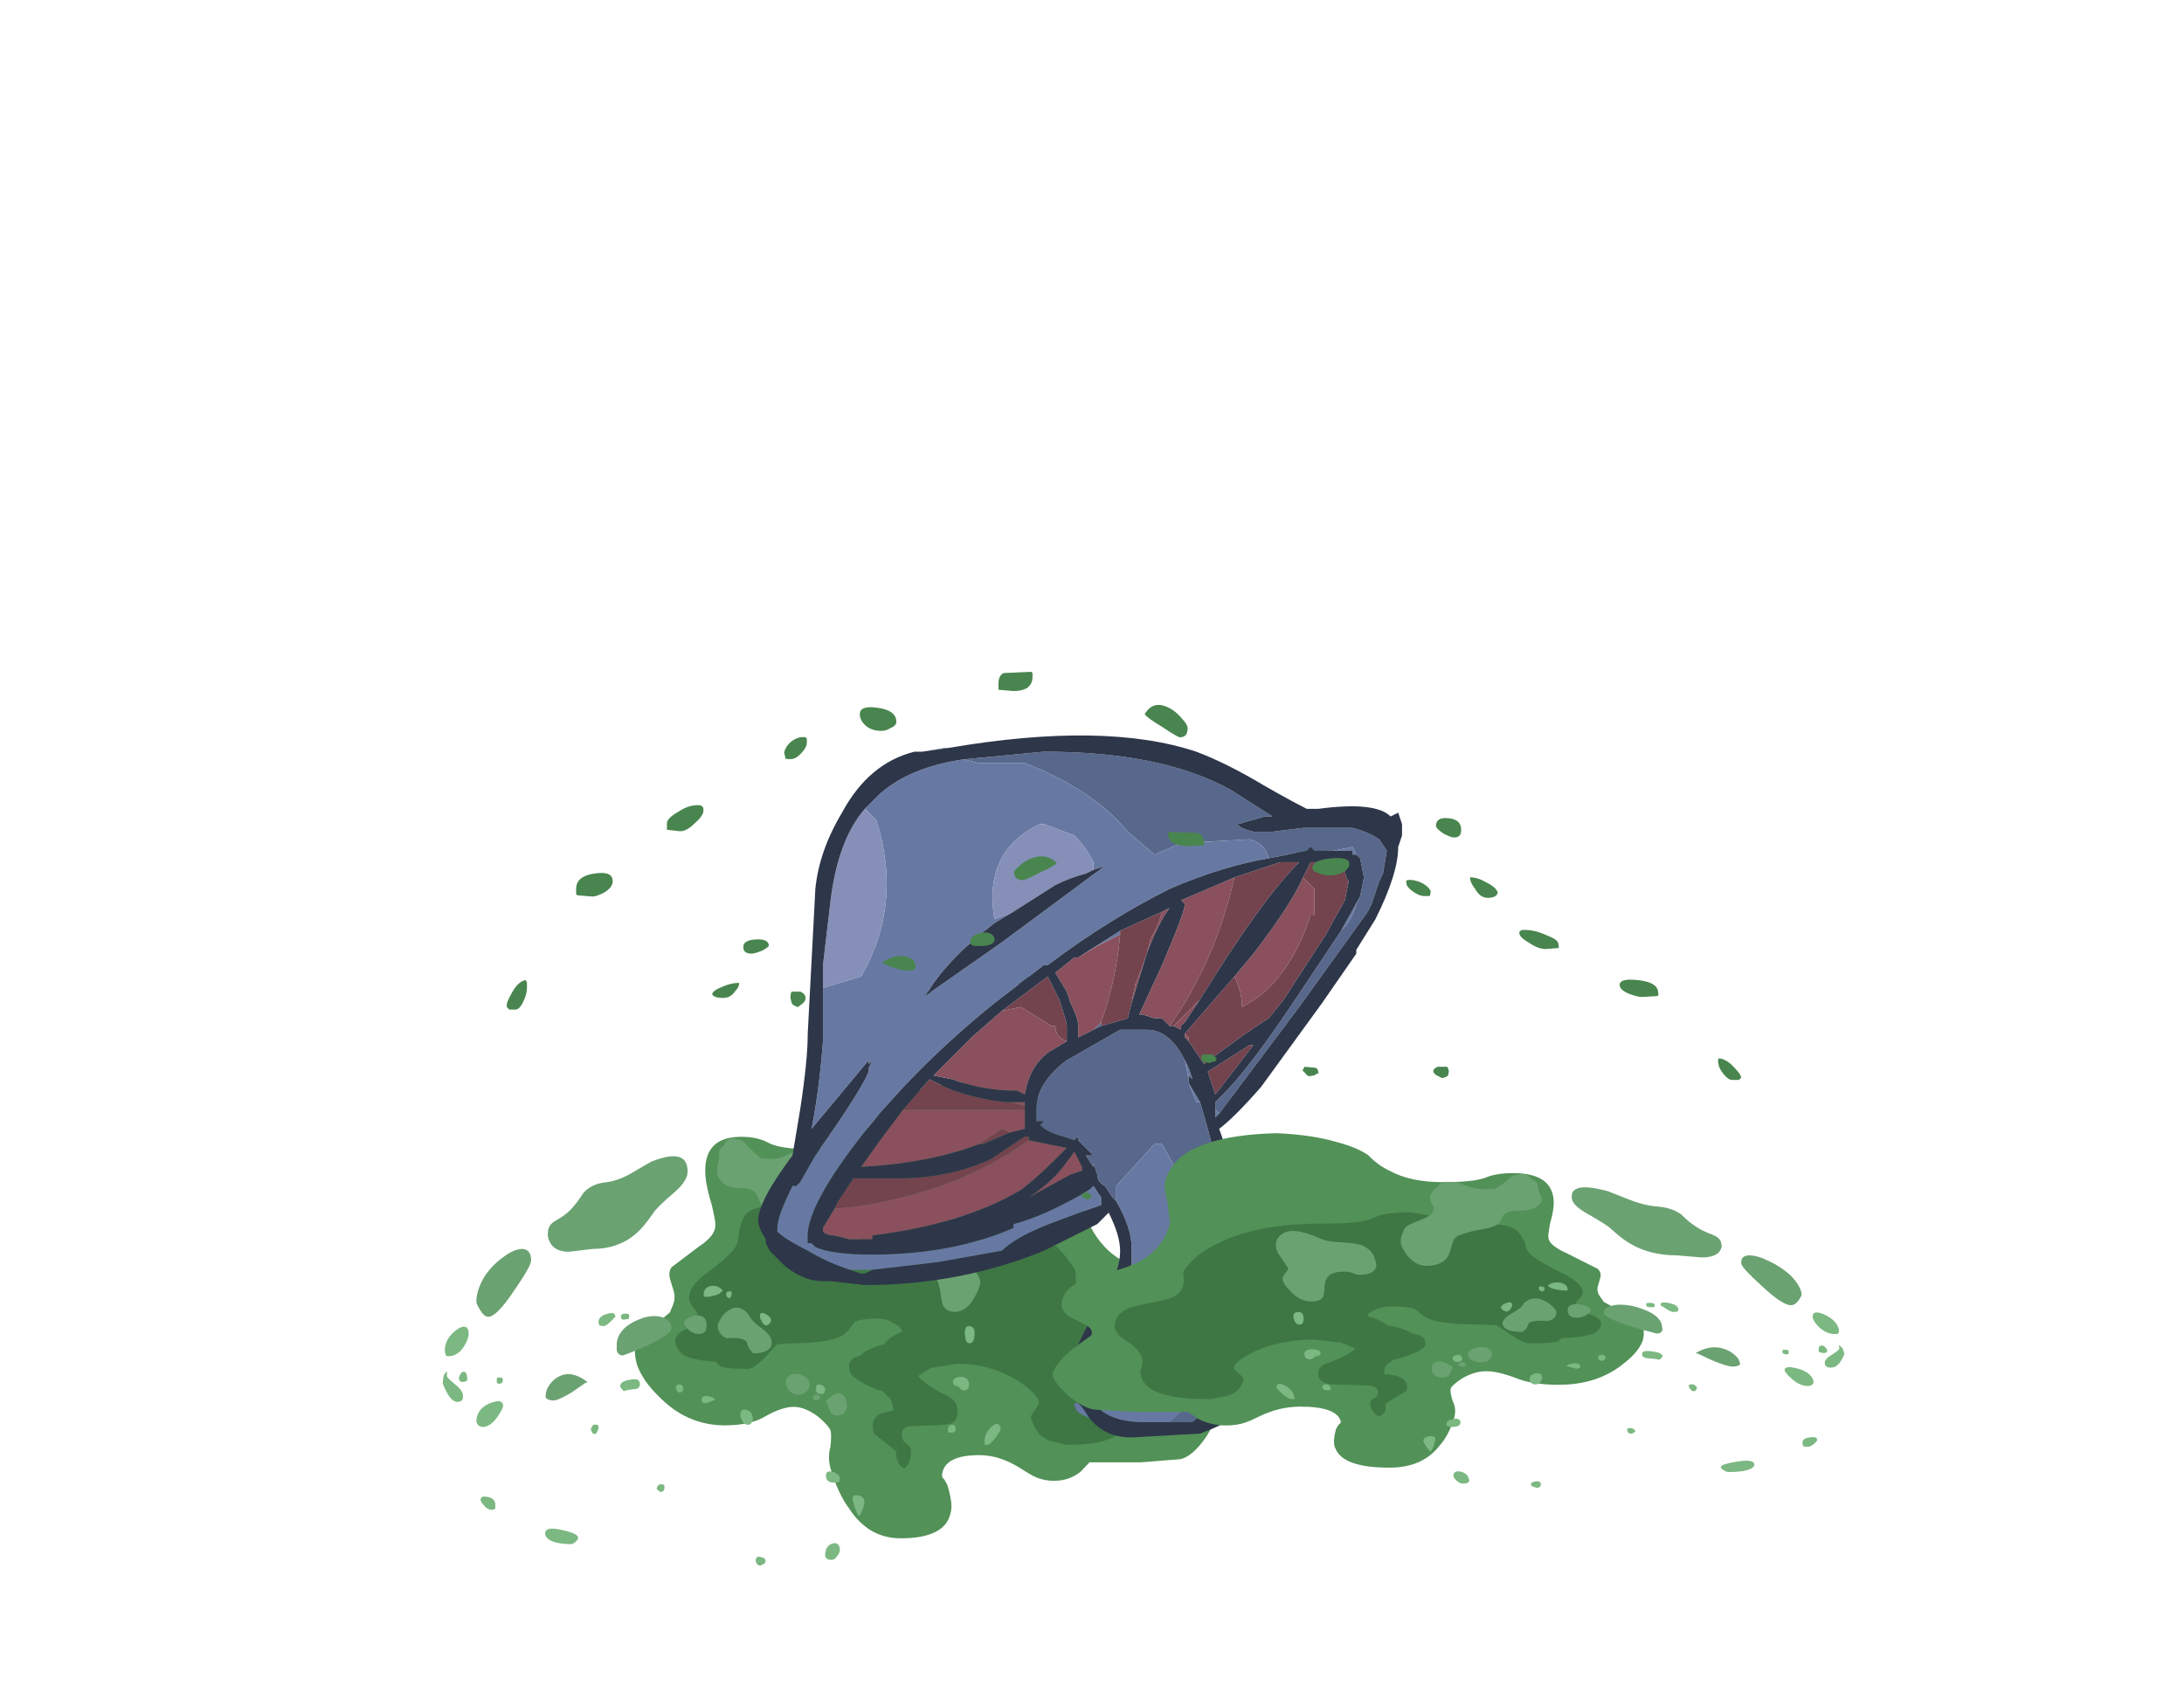 <?xml version="1.0" encoding="UTF-8" standalone="no"?>
<svg xmlns:ffdec="https://www.free-decompiler.com/flash" xmlns:xlink="http://www.w3.org/1999/xlink" ffdec:objectType="frame" height="143.55px" width="184.4px" xmlns="http://www.w3.org/2000/svg">
  <g transform="matrix(1.0, 0.0, 0.0, 1.0, 90.9, 121.65)">
    <use ffdec:characterId="2971" height="22.2" transform="matrix(2.17, 0.0, 0.528, 1.734, -44.374, -30.261)" width="22.45" xlink:href="#shape0"/>
    <use ffdec:characterId="494" height="29.9" transform="matrix(1.185, 0.0, 0.0, 1.207, -53.523, -25.554)" width="39.75" xlink:href="#shape1"/>
    <use ffdec:characterId="499" height="19.5" transform="matrix(2.129, 0.0, 0.0, 2.169, -48.111, -64.929)" width="39.3" xlink:href="#shape2"/>
    <use ffdec:characterId="2969" height="64.75" transform="matrix(0.919, 0.0, 0.0, 0.919, -26.883, -59.789)" width="59.15" xlink:href="#sprite0"/>
    <use ffdec:characterId="2971" height="22.2" transform="matrix(-2.228, 0.0, -0.369, 1.272, 52.881, -25.97)" width="22.45" xlink:href="#shape0"/>
    <use ffdec:characterId="494" height="29.9" transform="matrix(-1.216, 0.0, 0.121, 0.886, 62.75, -22.523)" width="39.75" xlink:href="#shape1"/>
    <use ffdec:characterId="499" height="19.5" transform="matrix(-2.186, 0.0, 0.217, 1.592, 53.269, -51.401)" width="39.3" xlink:href="#shape2"/>
  </g>
  <defs>
    <g id="shape0" transform="matrix(1.0, 0.0, 0.0, 1.0, 9.25, 25.95)">
      <path d="M13.2 -14.9 Q13.2 -14.05 12.45 -13.55 L11.95 -13.15 Q11.7 -12.9 11.7 -12.55 L12.25 -11.65 Q12.75 -10.7 12.75 -10.0 12.75 -9.65 12.05 -8.7 11.25 -7.7 10.75 -7.6 L9.2 -7.45 7.2 -7.45 6.75 -7.0 Q6.2 -6.55 5.6 -6.55 5.2 -6.55 4.9 -6.75 4.75 -6.85 4.45 -7.15 3.8 -7.8 3.0 -7.8 1.6 -7.8 1.3 -6.8 L1.3 -6.7 1.35 -6.6 1.4 -6.35 Q1.4 -5.4 1.2 -5.0 0.7 -3.75 -1.05 -3.75 -2.3 -3.75 -2.7 -5.2 -2.95 -5.9 -2.95 -7.1 -2.95 -7.65 -2.7 -8.2 -2.5 -8.8 -2.5 -9.0 -2.5 -9.2 -2.8 -9.65 -3.2 -10.15 -3.65 -10.15 -4.1 -10.15 -4.85 -9.7 -5.55 -9.25 -6.55 -9.25 -8.05 -9.25 -8.8 -10.7 -9.2 -11.4 -9.25 -12.15 -9.25 -13.05 -8.85 -13.5 L-7.35 -14.75 -7.15 -15.1 Q-6.95 -15.45 -6.95 -15.8 L-6.95 -16.35 Q-6.95 -16.7 -6.75 -16.95 L-5.45 -17.95 Q-4.65 -18.5 -4.55 -19.0 -4.5 -19.1 -4.45 -19.95 -4.45 -20.85 -4.35 -21.4 -4.0 -23.3 -2.5 -23.3 -1.85 -23.3 -1.5 -23.0 -1.1 -22.7 0.05 -22.7 1.3 -22.7 2.2 -23.45 2.7 -23.8 3.2 -24.5 3.7 -25.0 4.5 -25.35 5.55 -25.85 6.9 -25.95 9.2 -25.85 10.1 -24.65 10.6 -23.95 10.6 -22.75 10.6 -22.4 10.25 -21.25 L9.95 -19.95 Q9.95 -18.55 10.45 -17.75 10.8 -17.2 11.55 -16.8 12.55 -16.25 12.7 -16.1 13.2 -15.7 13.2 -14.9" fill="#529157" fill-rule="evenodd" stroke="none"/>
      <path d="M0.65 -14.45 Q0.05 -14.45 -0.25 -14.3 L-0.65 -13.85 Q-1.15 -13.25 -2.9 -13.25 L-3.55 -13.2 -4.2 -12.55 Q-4.75 -12.0 -5.0 -12.0 -5.9 -12.0 -6.05 -12.15 L-6.15 -12.35 Q-6.95 -12.4 -7.3 -12.65 -7.5 -12.85 -7.5 -13.2 -7.5 -13.65 -6.9 -13.95 -6.3 -14.25 -6.3 -14.7 -6.3 -14.8 -6.4 -15.0 -6.45 -15.2 -6.45 -15.3 -6.45 -15.85 -5.6 -16.55 -4.4 -17.45 -4.05 -17.9 -3.85 -18.15 -3.7 -18.7 -3.45 -19.25 -3.3 -19.45 -2.8 -20.1 -1.2 -19.9 -0.95 -20.05 -0.25 -20.3 0.75 -20.7 1.15 -20.7 1.8 -20.65 2.1 -20.5 L2.4 -20.25 Q2.75 -19.95 4.2 -19.95 6.8 -19.95 8.1 -18.45 8.55 -17.95 8.75 -17.35 8.95 -16.85 8.9 -16.65 8.65 -15.7 8.9 -15.25 9.05 -14.95 9.65 -14.75 10.35 -14.5 10.5 -14.4 10.95 -14.1 10.95 -13.4 10.95 -12.75 10.3 -12.15 9.55 -11.45 9.45 -10.65 L9.45 -10.15 Q9.35 -9.65 9.15 -9.35 8.55 -8.3 6.55 -8.3 6.4 -8.3 6.25 -8.4 5.7 -8.5 5.55 -8.9 5.45 -9.15 5.45 -9.65 5.45 -9.7 5.7 -10.0 5.95 -10.3 5.95 -10.4 5.95 -10.85 5.35 -11.45 4.5 -12.25 3.2 -12.25 L2.45 -12.1 2.15 -12.05 1.55 -11.65 Q1.8 -11.15 2.3 -10.8 2.7 -10.55 2.7 -10.25 2.7 -9.6 2.3 -9.35 2.05 -9.25 1.45 -9.25 L0.6 -9.2 Q0.2 -9.1 0.2 -8.6 0.2 -8.45 0.3 -8.35 0.4 -8.25 0.4 -8.15 0.4 -7.9 0.25 -7.6 0.1 -7.25 -0.1 -7.15 -0.3 -7.35 -0.25 -7.7 L-0.2 -8.0 -0.5 -8.4 -0.85 -8.85 Q-0.85 -9.85 0.15 -9.95 L0.2 -10.05 Q0.25 -10.35 0.2 -10.55 L0.05 -10.8 0.0 -10.9 Q-0.35 -11.05 -0.6 -11.25 -1.05 -11.6 -1.05 -11.85 -1.05 -12.35 -0.7 -12.55 L-0.45 -12.65 Q-0.2 -12.9 0.3 -13.1 L0.6 -13.2 Q0.95 -13.6 1.45 -13.8 L1.45 -13.9 Q1.45 -14.05 1.2 -14.25 1.0 -14.45 0.65 -14.45" fill="#3e7744" fill-rule="evenodd" stroke="none"/>
    </g>
    <g id="shape1" transform="matrix(1.0, 0.0, 0.0, 1.0, 16.1, 32.6)">
      <path d="M21.15 -18.6 Q21.1 -18.75 21.1 -18.95 21.1 -19.5 21.45 -19.45 21.8 -19.4 21.8 -19.0 21.8 -18.25 21.45 -18.25 21.2 -18.25 21.15 -18.6 M20.25 -15.5 Q20.25 -15.9 20.85 -15.9 21.4 -15.85 21.4 -15.4 21.4 -15.2 21.35 -15.1 21.25 -14.95 21.05 -14.95 20.9 -14.95 20.75 -15.1 20.65 -15.25 20.6 -15.25 20.4 -15.25 20.3 -15.4 L20.25 -15.5 M2.55 -21.55 L2.5 -21.55 2.5 -21.7 Q2.5 -22.1 2.95 -22.25 3.5 -22.35 3.85 -21.95 3.7 -21.7 3.3 -21.6 2.95 -21.5 2.75 -21.5 L2.55 -21.5 2.55 -21.55 M4.15 -21.5 Q4.1 -21.55 4.1 -21.7 4.1 -21.8 4.15 -21.85 L4.45 -21.9 4.5 -21.7 4.45 -21.5 4.3 -21.4 Q4.2 -21.45 4.15 -21.5 M1.05 -15.05 L1.0 -14.95 1.0 -14.85 0.95 -14.85 0.8 -14.8 Q0.7 -14.8 0.6 -14.9 L0.5 -15.1 0.55 -15.3 Q0.8 -15.45 0.95 -15.3 1.05 -15.2 1.05 -15.05 M2.35 -14.3 Q2.35 -14.55 2.6 -14.55 2.85 -14.6 3.25 -14.4 L3.3 -14.3 2.95 -14.15 2.65 -14.05 Q2.45 -14.05 2.4 -14.15 2.35 -14.2 2.35 -14.3 M6.9 -20.3 Q7.3 -20.1 7.3 -19.85 7.3 -19.7 7.15 -19.6 7.05 -19.5 6.95 -19.5 6.75 -19.5 6.6 -19.85 6.5 -20.0 6.5 -20.15 6.5 -20.5 6.9 -20.3 M11.15 -15.0 Q11.15 -14.85 11.05 -14.75 10.95 -14.7 10.85 -14.7 10.6 -14.7 10.5 -14.9 10.45 -15.0 10.5 -15.1 10.5 -15.45 10.85 -15.35 11.15 -15.25 11.15 -15.0 M5.95 -12.75 Q5.85 -12.55 5.65 -12.55 5.35 -12.55 5.2 -12.9 5.15 -13.05 5.1 -13.2 5.1 -13.7 5.55 -13.6 6.0 -13.45 6.0 -12.95 6.0 -12.85 5.95 -12.75 M11.25 -8.75 L11.2 -8.95 Q11.2 -9.4 11.7 -9.25 12.2 -9.1 12.2 -8.75 12.2 -8.6 12.15 -8.55 12.05 -8.5 11.75 -8.5 11.4 -8.5 11.25 -8.75 M6.2 -3.0 Q6.2 -3.4 6.55 -3.3 6.9 -3.25 6.9 -3.0 6.9 -2.85 6.75 -2.8 L6.55 -2.7 Q6.3 -2.7 6.25 -2.9 L6.2 -3.0 M11.15 -3.4 Q11.15 -4.1 11.7 -4.25 11.9 -4.3 12.05 -4.2 12.2 -4.05 12.2 -3.8 12.2 -3.6 12.0 -3.35 11.85 -3.1 11.6 -3.1 11.35 -3.1 11.25 -3.2 11.15 -3.3 11.15 -3.4 M22.5 -11.35 Q22.5 -12.0 23.05 -12.45 23.3 -12.65 23.45 -12.6 23.65 -12.55 23.65 -12.2 23.65 -12.15 23.3 -11.65 22.9 -11.15 22.75 -11.15 L22.5 -11.15 22.5 -11.2 Q22.5 -11.25 22.5 -11.35 M20.15 -12.0 L19.95 -12.0 19.95 -12.05 19.9 -12.05 Q19.9 -12.1 19.9 -12.2 19.9 -12.5 20.15 -12.55 20.45 -12.6 20.45 -12.2 20.45 -12.0 20.15 -12.0 M13.55 -7.6 Q13.95 -7.5 13.95 -7.15 13.95 -6.95 13.8 -6.6 13.65 -6.2 13.55 -6.15 13.45 -6.25 13.25 -6.8 13.1 -7.3 13.1 -7.35 13.1 -7.7 13.55 -7.6 M-2.8 -20.15 L-2.85 -19.95 -3.2 -19.9 Q-3.3 -19.9 -3.35 -19.95 -3.4 -20.0 -3.4 -20.15 -3.4 -20.25 -3.25 -20.3 -3.1 -20.35 -2.85 -20.3 L-2.8 -20.15 M-4.1 -19.8 Q-4.45 -19.45 -4.65 -19.45 L-4.95 -19.5 -4.95 -19.55 -5.0 -19.7 Q-5.0 -20.15 -4.4 -20.3 -3.8 -20.5 -3.8 -20.1 L-4.1 -19.8 M-3.45 -15.25 Q-3.45 -15.6 -2.75 -15.7 -2.05 -15.85 -2.05 -15.4 -2.05 -15.1 -2.35 -15.05 -2.95 -15.0 -3.2 -14.9 -3.45 -15.15 -3.45 -15.25 M-14.25 -18.9 Q-14.25 -18.55 -14.6 -18.0 -15.05 -17.35 -15.65 -17.35 L-15.8 -17.35 -15.9 -17.45 -15.95 -17.7 Q-15.95 -18.6 -15.1 -19.2 -14.75 -19.45 -14.5 -19.4 -14.25 -19.35 -14.25 -18.9 M-15.8 -16.15 L-15.8 -15.95 Q-15.8 -15.85 -15.25 -15.4 -14.65 -14.95 -14.65 -14.55 -14.65 -14.35 -14.7 -14.3 -14.8 -14.15 -15.05 -14.15 -15.6 -14.15 -16.1 -15.45 L-16.05 -15.9 Q-15.95 -16.25 -15.75 -16.25 L-15.8 -16.15 M-14.9 -15.65 L-14.95 -15.8 Q-14.85 -16.2 -14.65 -16.25 -14.4 -16.3 -14.35 -15.85 L-14.35 -15.65 -14.45 -15.6 Q-14.5 -15.55 -14.65 -15.55 L-14.8 -15.55 -14.9 -15.65 M-11.85 -15.75 L-11.8 -15.7 -11.85 -15.5 -12.05 -15.4 Q-12.15 -15.45 -12.2 -15.45 -12.25 -15.5 -12.25 -15.65 -12.25 -15.8 -12.2 -15.85 L-11.85 -15.85 -11.85 -15.75 M-12.9 -7.5 Q-12.35 -7.4 -12.35 -6.95 -12.35 -6.8 -12.35 -6.7 L-12.4 -6.65 Q-12.5 -6.6 -12.6 -6.6 -12.9 -6.6 -13.15 -6.9 -13.4 -7.15 -13.4 -7.3 -13.4 -7.6 -12.9 -7.5 M-13.25 -12.4 Q-13.45 -12.4 -13.6 -12.55 L-13.7 -12.75 Q-13.7 -13.65 -12.75 -14.05 -12.35 -14.2 -12.1 -14.2 -11.8 -14.15 -11.8 -13.9 -11.8 -13.65 -12.2 -13.1 -12.7 -12.4 -13.25 -12.4 M-5.55 -12.25 L-5.45 -12.45 Q-5.3 -12.65 -5.0 -12.5 L-5.0 -12.25 -5.1 -12.05 Q-5.15 -11.9 -5.3 -11.9 -5.45 -11.9 -5.55 -12.25 M-0.3 -8.3 Q-0.3 -8.25 -0.3 -8.15 -0.3 -7.85 -0.6 -7.85 L-0.85 -8.05 Q-0.85 -8.2 -0.75 -8.3 -0.6 -8.45 -0.35 -8.35 L-0.3 -8.3 M-6.65 -4.35 Q-6.8 -4.2 -6.95 -4.2 -8.0 -4.2 -8.5 -4.5 -8.8 -4.7 -8.8 -4.95 -8.8 -5.45 -7.65 -5.2 -6.45 -4.95 -6.45 -4.65 -6.45 -4.5 -6.65 -4.35" fill="#7cb882" fill-rule="evenodd" stroke="none"/>
      <path d="M5.6 -32.05 L6.1 -31.6 6.55 -31.2 7.45 -31.15 7.5 -31.15 7.8 -31.2 Q8.1 -31.25 8.5 -31.45 8.85 -31.6 9.25 -31.85 L10.1 -31.85 Q10.4 -31.65 10.6 -31.35 10.8 -31.2 10.9 -31.0 11.2 -30.6 11.2 -30.2 11.2 -29.95 11.0 -29.4 11.1 -29.05 11.25 -28.8 11.4 -28.55 12.2 -28.15 13.0 -27.75 13.2 -27.5 13.3 -27.3 13.5 -26.8 13.65 -26.3 13.65 -26.0 13.65 -25.55 13.3 -24.8 12.8 -23.85 12.1 -23.85 10.8 -23.85 10.35 -25.1 10.25 -25.45 10.05 -26.05 9.9 -26.55 9.55 -26.75 8.75 -27.15 7.6 -27.4 6.9 -27.6 6.65 -27.9 6.45 -28.2 6.25 -28.7 5.95 -29.1 5.2 -29.1 4.1 -29.1 3.7 -29.65 3.45 -29.9 3.45 -30.3 3.45 -30.55 3.55 -30.85 3.6 -31.2 3.6 -31.6 3.6 -31.85 3.95 -32.1 4.25 -32.8 4.95 -32.5 5.2 -32.5 5.4 -32.3 5.5 -32.25 5.6 -32.05 M1.35 -30.25 Q1.35 -29.6 0.4 -28.8 -0.85 -27.75 -1.1 -27.35 -1.8 -26.35 -2.35 -25.9 -3.6 -24.85 -5.4 -24.85 L-7.1 -24.65 Q-8.1 -24.65 -8.45 -25.3 -8.65 -25.65 -8.6 -26.0 -8.6 -26.5 -8.1 -26.8 -7.25 -27.25 -6.8 -27.8 -6.55 -28.05 -6.05 -28.8 -5.45 -29.4 -4.55 -29.5 -3.6 -29.6 -2.65 -30.15 L-1.25 -30.95 Q0.4 -31.6 1.0 -31.15 1.35 -30.9 1.35 -30.25 M22.35 -25.55 Q22.35 -25.15 22.0 -24.4 L21.7 -23.6 Q21.7 -23.5 21.95 -23.15 22.2 -22.75 22.2 -22.6 22.2 -22.1 21.75 -21.4 21.2 -20.45 20.4 -20.45 19.8 -20.45 19.55 -20.9 19.45 -21.15 19.35 -21.9 19.25 -22.55 19.0 -22.85 18.65 -23.3 17.85 -23.3 17.45 -23.3 17.25 -23.15 17.05 -23.0 16.8 -23.0 15.85 -23.0 15.6 -23.7 15.5 -24.05 15.6 -24.5 15.6 -24.8 15.8 -25.2 16.05 -25.65 16.45 -25.85 16.95 -26.05 17.9 -26.1 18.75 -26.15 19.2 -26.45 21.0 -27.65 21.85 -26.85 22.35 -26.4 22.35 -25.55 M4.2 -20.5 Q5.0 -21.1 5.7 -20.25 5.9 -19.8 6.7 -19.25 7.35 -18.75 7.35 -18.3 7.35 -18.05 7.15 -17.85 6.85 -17.55 6.05 -17.55 5.7 -17.8 5.55 -18.35 5.3 -18.7 4.15 -18.6 3.8 -18.7 3.6 -19.05 3.5 -19.25 3.5 -19.45 3.5 -19.65 3.7 -19.95 3.9 -20.3 4.2 -20.5 M2.7 -19.55 Q2.7 -19.3 2.65 -19.15 2.5 -18.9 2.2 -18.9 1.7 -18.9 1.35 -19.25 1.1 -19.5 1.1 -19.65 1.1 -19.85 1.35 -20.0 1.6 -20.15 1.9 -20.2 2.7 -20.25 2.7 -19.55 M8.6 -16.0 Q8.85 -16.15 9.2 -16.1 9.55 -16.05 9.8 -15.85 10.05 -15.65 10.05 -15.35 10.05 -15.15 9.9 -14.95 9.65 -14.65 9.25 -14.65 8.75 -14.65 8.5 -15.05 8.35 -15.3 8.35 -15.5 8.35 -15.85 8.6 -16.0 M10.75 -14.55 L10.8 -14.45 Q10.75 -14.25 10.55 -14.25 L10.35 -14.25 10.35 -14.3 Q10.3 -14.4 10.25 -14.55 L10.45 -14.65 10.7 -14.65 10.75 -14.55 M12.55 -13.45 Q12.4 -13.2 12.0 -13.2 11.65 -13.2 11.5 -13.5 L11.2 -14.2 Q12.0 -15.0 12.4 -14.65 12.7 -14.45 12.7 -13.8 12.7 -13.6 12.55 -13.45 M-11.0 -21.95 Q-12.25 -20.1 -12.85 -20.1 -13.15 -20.1 -13.45 -20.6 -13.7 -21.0 -13.7 -21.15 -13.7 -22.0 -13.1 -22.95 -12.55 -23.75 -11.75 -24.3 -11.0 -24.85 -10.4 -24.85 -9.8 -24.8 -9.8 -24.05 -9.8 -23.65 -11.0 -21.95 M-6.85 -14.85 Q-7.85 -14.25 -8.2 -14.25 -8.6 -14.25 -8.75 -14.45 -8.8 -14.55 -8.75 -14.65 -8.75 -14.95 -8.55 -15.25 -8.3 -15.65 -7.95 -15.85 -7.0 -16.45 -5.8 -15.55 L-5.8 -15.5 -5.9 -15.5 -6.85 -14.85 M-3.25 -17.4 Q-3.6 -17.4 -3.7 -17.75 -3.7 -17.95 -3.7 -18.15 -3.7 -18.8 -3.1 -19.35 -2.55 -19.8 -1.75 -20.05 -0.95 -20.25 -0.4 -20.05 0.2 -19.85 0.2 -19.3 0.2 -18.9 -1.5 -18.1 -2.4 -17.7 -3.25 -17.4" fill="#6ba272" fill-rule="evenodd" stroke="none"/>
    </g>
    <g id="shape2" transform="matrix(1.0, 0.0, 0.0, 1.0, 15.2, 34.4)">
      <path d="M5.65 -34.35 L5.65 -34.2 Q5.65 -33.9 5.4 -33.75 5.2 -33.65 4.9 -33.65 L4.3 -33.7 4.3 -33.75 Q4.3 -33.8 4.3 -33.95 4.3 -34.25 4.5 -34.35 L5.6 -34.4 5.65 -34.35 M0.0 -32.2 Q-0.15 -32.1 -0.35 -32.1 -0.85 -32.1 -1.1 -32.45 -1.2 -32.6 -1.2 -32.75 -1.2 -33.1 -0.5 -33.0 0.25 -32.9 0.25 -32.45 0.25 -32.3 0.0 -32.2 M10.8 -32.25 Q10.2 -32.6 10.1 -32.75 10.45 -33.35 11.15 -32.95 11.4 -32.8 11.6 -32.55 11.8 -32.35 11.8 -32.2 11.8 -31.85 11.5 -31.85 11.4 -31.85 10.8 -32.25 M13.85 -28.45 L13.8 -28.4 Q13.75 -28.35 13.5 -28.35 13.15 -28.35 13.0 -28.5 12.9 -28.6 12.9 -28.7 12.9 -29.15 13.4 -29.05 13.85 -28.9 13.85 -28.55 L13.85 -28.45 M22.15 -28.7 Q22.65 -28.65 22.65 -28.25 22.65 -28.05 22.55 -28.0 22.5 -27.95 22.35 -27.95 22.25 -27.95 21.95 -28.1 21.65 -28.3 21.65 -28.4 21.65 -28.75 22.15 -28.7 M23.0 -26.4 Q23.3 -26.4 23.65 -26.2 24.05 -26.0 24.1 -25.8 24.05 -25.6 23.7 -25.6 23.4 -25.6 23.2 -25.95 23.0 -26.2 23.0 -26.4 M16.95 -27.2 Q16.6 -27.05 16.4 -27.05 16.15 -27.05 16.1 -27.2 L16.1 -27.4 Q16.1 -27.7 16.45 -27.8 16.85 -27.9 17.35 -27.5 17.3 -27.35 16.95 -27.2 M1.25 -21.5 L1.15 -21.6 1.1 -21.55 Q1.1 -21.6 1.1 -21.75 1.1 -21.85 1.2 -21.9 L1.6 -21.95 1.7 -21.75 1.6 -21.6 Q1.55 -21.45 1.45 -21.45 L1.25 -21.5 M5.55 -22.45 L5.5 -22.2 5.25 -22.15 5.15 -22.2 5.0 -22.25 4.95 -22.4 5.1 -22.6 5.5 -22.6 5.55 -22.45 M10.9 -15.1 Q10.85 -15.0 10.7 -14.9 L10.6 -14.95 10.5 -15.05 Q10.5 -15.1 10.55 -15.2 10.6 -15.25 10.7 -15.3 10.85 -15.25 10.9 -15.1 M-7.45 -29.15 Q-7.4 -29.15 -7.4 -29.0 -7.4 -28.8 -7.75 -28.5 -8.1 -28.15 -8.4 -28.2 L-8.85 -28.25 -8.85 -28.5 Q-8.85 -28.7 -8.4 -28.95 -7.95 -29.25 -7.5 -29.2 L-7.45 -29.15 M-3.3 -31.65 Q-3.3 -31.45 -3.55 -31.2 -3.75 -31.0 -3.95 -31.0 -4.2 -31.0 -4.15 -31.05 L-4.2 -31.25 Q-4.15 -31.5 -3.9 -31.7 -3.6 -31.9 -3.35 -31.85 L-3.3 -31.8 Q-3.3 -31.75 -3.3 -31.65 M-3.45 -21.5 L-3.65 -21.35 Q-3.85 -21.4 -3.9 -21.5 L-3.95 -21.7 Q-3.95 -21.9 -3.9 -21.95 L-3.55 -21.95 Q-3.35 -21.85 -3.35 -21.7 -3.35 -21.6 -3.45 -21.5 M-11.35 -25.8 Q-11.65 -25.65 -11.8 -25.65 L-12.4 -25.7 -12.45 -25.75 -12.45 -25.95 Q-12.45 -26.45 -11.7 -26.55 -11.0 -26.65 -11.0 -26.25 -11.0 -26.0 -11.35 -25.8 M-15.2 -21.45 Q-15.2 -21.55 -15.0 -21.9 -14.75 -22.35 -14.45 -22.4 L-14.4 -22.3 Q-14.4 -22.25 -14.4 -22.1 -14.4 -21.85 -14.55 -21.55 -14.7 -21.25 -14.85 -21.25 L-15.1 -21.25 -15.2 -21.35 -15.2 -21.45" fill="#49854e" fill-rule="evenodd" stroke="none"/>
    </g>
    <g id="sprite0" transform="matrix(1.0, 0.0, 0.0, 1.0, 37.1, 59.15)">
      <use ffdec:characterId="2968" height="9.25" transform="matrix(7.0, 0.0, 0.0, 7.0, -37.1, -59.15)" width="8.45" xlink:href="#shape3"/>
    </g>
    <g id="shape3" transform="matrix(1.0, 0.0, 0.0, 1.0, 5.3, 8.45)">
      <path d="M-2.6 -8.1 L-1.55 -8.2 Q0.0 -8.2 0.9 -7.7 L1.45 -7.35 1.35 -7.35 1.0 -7.25 1.0 -7.25 Q1.0 -7.2 1.2 -7.15 L1.45 -7.15 1.85 -7.2 2.5 -7.2 Q2.7 -7.15 2.85 -7.05 L2.95 -6.9 2.9 -6.6 2.85 -6.5 2.75 -6.2 2.7 -6.1 1.8 -4.85 0.75 -3.45 0.7 -3.5 0.7 -3.6 0.8 -3.7 Q1.15 -4.05 1.75 -4.95 L2.35 -5.85 Q2.5 -6.0 2.55 -6.2 L2.6 -6.3 2.65 -6.55 2.6 -6.8 2.55 -6.85 2.5 -6.95 2.25 -6.9 2.0 -6.9 1.95 -6.95 1.9 -6.9 1.4 -6.8 Q1.35 -7.0 1.15 -7.05 L0.25 -7.0 -0.1 -6.85 -0.45 -7.15 Q-0.9 -7.7 -1.8 -8.05 L-2.4 -8.05 -2.6 -8.1 M1.4 -7.2 L1.4 -7.2 M-3.15 -8.2 L-2.85 -8.25 -2.8 -8.25 -3.15 -8.2 M-0.8 -4.6 L-0.9 -4.55 -0.8 -4.65 -0.8 -4.6 M0.35 -3.9 L0.35 -3.85 0.45 -3.6 0.5 -3.6 Q0.65 -3.1 0.9 -2.1 1.2 -0.75 1.2 -0.2 1.2 -0.15 0.95 0.15 L0.4 0.6 0.1 0.6 Q0.4 0.35 0.55 0.0 0.7 -1.35 0.25 -2.6 L0.0 -3.05 -0.1 -3.05 -0.6 -2.5 -0.6 -2.3 -0.65 -2.35 -0.75 -2.5 Q-0.85 -2.55 -0.85 -2.65 L-0.9 -2.8 -0.9 -2.75 -1.0 -2.9 -0.9 -2.9 -1.1 -3.1 -1.1 -3.15 -1.15 -3.1 -1.3 -3.15 Q-1.5 -3.2 -1.6 -3.3 L-1.55 -3.35 -1.65 -3.35 -1.65 -3.5 Q-1.65 -3.85 -1.25 -4.15 L-0.55 -4.55 -0.2 -4.55 Q0.1 -4.55 0.3 -4.15 L0.35 -3.9" fill="#58688c" fill-rule="evenodd" stroke="none"/>
      <path d="M-2.6 -8.1 L-2.4 -8.05 -1.8 -8.05 Q-0.9 -7.7 -0.45 -7.15 L-0.1 -6.85 0.25 -7.0 1.15 -7.05 Q1.35 -7.0 1.4 -6.8 0.8 -6.7 0.1 -6.4 -0.7 -6.0 -1.5 -5.4 L-1.55 -5.4 -2.2 -4.9 Q-3.25 -4.05 -3.95 -3.15 -4.65 -2.25 -4.65 -1.85 L-4.65 -1.75 -4.6 -1.75 -4.55 -1.7 Q-4.35 -1.6 -3.8 -1.6 -2.75 -1.6 -1.95 -1.95 L-1.95 -2.0 Q-1.55 -2.1 -0.95 -2.45 L-0.9 -2.5 -0.8 -2.35 -0.8 -2.25 Q-0.95 -2.2 -1.35 -2.05 -1.9 -1.85 -2.1 -1.65 L-2.95 -1.5 -3.8 -1.4 -4.1 -1.4 Q-4.4 -1.5 -4.65 -1.65 -4.95 -1.8 -5.05 -1.9 L-5.05 -1.95 Q-5.05 -2.1 -4.85 -2.5 L-4.8 -2.5 -4.75 -2.55 -4.55 -2.9 Q-3.95 -3.75 -3.85 -4.0 L-3.85 -4.05 -3.8 -4.15 -3.85 -4.1 -3.85 -4.15 -4.6 -3.25 Q-4.5 -3.75 -4.45 -4.4 L-4.45 -5.1 -3.95 -5.25 Q-3.4 -6.2 -3.75 -7.3 L-3.9 -7.45 -3.7 -7.65 Q-3.3 -8.0 -2.6 -8.1 M2.25 -6.9 L2.5 -6.95 2.55 -6.85 2.5 -6.85 2.5 -6.9 2.25 -6.9 M2.6 -6.3 L2.55 -6.2 Q2.5 -6.0 2.35 -5.85 L2.6 -6.3 M0.8 -3.7 L0.7 -3.6 0.8 -3.7 M0.7 -3.5 L0.75 -3.45 0.7 -3.4 0.7 -3.5 M-0.95 0.55 L-1.05 0.5 Q-1.15 0.45 -1.15 0.35 L-1.1 0.35 -1.05 0.4 -0.95 0.55 M-3.2 -8.2 L-3.15 -8.2 -3.2 -8.2 M-1.1 -5.5 L-0.55 -5.85 -0.55 -5.8 -0.85 -5.65 -1.1 -5.5 M-0.1 -4.7 L0.0 -4.7 -0.1 -4.7 M0.35 -3.9 L0.3 -4.15 0.35 -4.05 0.4 -3.9 0.35 -3.95 0.35 -3.9 M-0.6 -2.3 L-0.6 -2.5 -0.1 -3.05 0.0 -3.05 0.25 -2.6 Q0.7 -1.35 0.55 0.0 0.4 0.35 0.1 0.6 L-0.25 0.6 Q-0.7 0.6 -0.9 0.35 -1.05 0.25 -1.05 0.05 -1.05 -0.15 -0.75 -0.6 L-0.7 -0.7 Q-0.6 -0.8 -0.55 -0.95 L-0.45 -1.1 -0.45 -1.2 Q-0.4 -1.3 -0.4 -1.4 L-0.4 -1.45 -0.4 -1.7 Q-0.4 -1.95 -0.6 -2.3 M0.5 -3.6 L0.45 -3.6 0.35 -3.85 0.5 -3.6 M-0.9 -6.65 L-0.9 -6.75 Q-1.0 -6.95 -1.15 -7.1 L-1.55 -7.25 -1.6 -7.25 Q-2.35 -6.9 -2.2 -6.0 L-1.95 -6.1 -2.2 -5.95 Q-2.85 -5.45 -3.1 -5.0 L-2.1 -5.7 -0.75 -6.7 -0.9 -6.65 M-4.45 -1.9 L-4.45 -1.95 -4.45 -1.9" fill="#6779a3" fill-rule="evenodd" stroke="none"/>
      <path d="M1.85 -6.55 L2.0 -6.4 2.0 -6.05 1.95 -6.05 Q1.65 -5.15 1.05 -4.85 1.05 -5.05 0.95 -5.25 L1.2 -5.55 Q1.7 -6.2 1.85 -6.55 M0.3 -4.5 L0.35 -4.45 0.35 -4.4 0.3 -4.45 0.3 -4.5 M0.95 -6.55 Q0.7 -5.45 0.1 -4.6 L0.0 -4.7 -0.1 -4.7 -0.25 -4.75 -0.3 -4.75 0.0 -5.4 Q0.3 -6.1 0.3 -6.2 L0.25 -6.25 0.95 -6.55 M0.15 -4.6 L0.5 -4.95 0.3 -4.65 0.25 -4.6 0.25 -4.55 0.15 -4.6 M0.0 -6.1 L0.1 -6.15 Q-0.05 -5.95 -0.2 -5.55 L-0.4 -4.9 -0.35 -5.15 Q-0.2 -5.5 -0.15 -5.75 -0.05 -5.9 0.0 -6.1 M-0.9 -4.55 L-1.1 -4.45 -1.1 -4.6 Q-1.1 -4.7 -1.2 -4.9 L-1.25 -5.05 -1.4 -5.3 -1.15 -5.5 -1.1 -5.5 -0.85 -5.65 -0.55 -5.8 Q-0.6 -5.2 -0.8 -4.65 L-0.9 -4.55 M-2.1 -4.8 L-1.85 -4.85 -1.45 -4.6 -1.4 -4.6 Q-1.4 -4.45 -1.25 -4.4 L-1.5 -4.25 Q-1.75 -4.05 -1.8 -3.7 L-1.9 -3.75 Q-2.35 -3.75 -2.75 -3.9 L-3.0 -3.95 -2.5 -4.45 -2.1 -4.8 M-1.8 -3.55 L-2.0 -3.6 -2.05 -3.6 -1.8 -3.6 -1.8 -3.55 M-3.4 -3.5 L-1.8 -3.5 -1.8 -3.25 -2.0 -3.2 -2.1 -3.25 -2.4 -3.05 Q-3.05 -2.8 -3.95 -2.75 L-3.7 -3.1 -3.4 -3.5 M-4.3 -2.2 Q-2.8 -2.35 -1.75 -3.1 L-1.25 -3.0 -1.4 -2.85 Q-1.65 -2.6 -1.85 -2.45 -2.6 -2.0 -3.8 -1.85 L-3.8 -1.8 -4.1 -1.8 -4.3 -1.85 Q-4.4 -1.85 -4.45 -1.9 L-4.45 -1.95 -4.3 -2.2 M-1.15 -2.95 L-1.05 -2.75 -1.05 -2.7 -1.2 -2.65 -1.75 -2.35 Q-1.45 -2.55 -1.3 -2.75 L-1.15 -2.95" fill="#8a505d" fill-rule="evenodd" stroke="none"/>
      <path d="M1.85 -6.55 L1.95 -6.75 2.35 -6.75 2.4 -6.7 Q2.4 -6.55 2.45 -6.5 L2.4 -6.25 2.15 -5.8 1.6 -4.95 1.4 -4.7 Q1.15 -4.55 0.55 -4.1 L0.35 -4.4 0.35 -4.45 0.3 -4.5 0.95 -5.25 Q1.05 -5.05 1.05 -4.85 1.65 -5.15 1.95 -6.05 L2.0 -6.05 2.0 -6.4 1.85 -6.55 M0.95 -6.55 L1.55 -6.75 1.8 -6.75 Q1.3 -6.25 0.5 -4.95 L0.15 -4.6 0.1 -4.6 Q0.7 -5.45 0.95 -6.55 M0.0 -6.1 Q-0.05 -5.9 -0.15 -5.75 -0.2 -5.5 -0.35 -5.15 L-0.4 -4.9 -0.45 -4.7 -0.8 -4.6 -0.8 -4.65 Q-0.6 -5.2 -0.55 -5.8 L-0.55 -5.85 0.0 -6.1 M0.7 -3.7 L0.6 -4.0 1.15 -4.35 1.2 -4.35 0.7 -3.7 M-1.25 -4.4 Q-1.4 -4.45 -1.4 -4.6 L-1.45 -4.6 -1.85 -4.85 -2.1 -4.8 -1.5 -5.25 -1.35 -4.95 Q-1.25 -4.65 -1.25 -4.6 L-1.25 -4.4 M-2.05 -3.6 L-2.0 -3.6 -1.8 -3.55 -1.8 -3.5 -3.4 -3.5 -3.05 -3.9 -2.85 -3.8 Q-2.5 -3.65 -2.05 -3.6 M-4.3 -2.2 L-4.25 -2.3 -4.05 -2.6 -3.45 -2.6 Q-2.8 -2.6 -2.25 -2.85 L-1.8 -3.15 -1.75 -3.15 -1.75 -3.1 Q-2.8 -2.35 -4.3 -2.2 M-2.0 -3.2 L-2.35 -3.05 -2.4 -3.05 -2.1 -3.25 -2.0 -3.2" fill="#73434e" fill-rule="evenodd" stroke="none"/>
      <path d="M-3.9 -7.45 L-3.75 -7.3 Q-3.4 -6.2 -3.95 -5.25 L-4.45 -5.1 -4.45 -5.4 -4.35 -6.25 Q-4.25 -7.05 -3.9 -7.45 M-1.95 -6.1 L-2.2 -6.0 Q-2.35 -6.9 -1.6 -7.25 L-1.55 -7.25 -1.15 -7.1 Q-1.0 -6.95 -0.9 -6.75 L-0.9 -6.65 -1.0 -6.6 Q-1.2 -6.55 -1.4 -6.45 L-1.95 -6.1" fill="#858fb7" fill-rule="evenodd" stroke="none"/>
      <path d="M1.4 -7.2 L1.4 -7.2 M2.75 -6.2 L2.85 -6.5 2.9 -6.6 2.95 -6.9 2.85 -7.05 Q2.7 -7.15 2.5 -7.2 L1.85 -7.2 1.45 -7.15 1.2 -7.15 Q1.0 -7.2 1.0 -7.25 L1.0 -7.25 1.35 -7.35 1.45 -7.35 0.9 -7.7 Q0.0 -8.2 -1.55 -8.2 L-2.6 -8.1 Q-3.3 -8.0 -3.7 -7.65 L-3.9 -7.45 Q-4.25 -7.05 -4.35 -6.25 L-4.45 -5.4 -4.45 -5.1 -4.45 -4.4 Q-4.5 -3.75 -4.6 -3.25 L-3.85 -4.15 -3.85 -4.1 -3.8 -4.15 -3.85 -4.05 -3.85 -4.0 Q-3.95 -3.75 -4.55 -2.9 L-4.75 -2.55 -4.8 -2.5 -4.85 -2.5 Q-5.05 -2.1 -5.05 -1.95 L-5.05 -1.9 Q-4.95 -1.8 -4.65 -1.65 -4.4 -1.5 -4.1 -1.4 L-3.95 -1.35 -3.9 -1.35 -3.8 -1.4 -2.95 -1.5 -2.1 -1.65 Q-1.9 -1.85 -1.35 -2.05 -0.95 -2.2 -0.8 -2.25 L-0.8 -2.35 -0.9 -2.5 -0.95 -2.45 Q-1.55 -2.1 -1.95 -2.0 L-1.95 -1.95 Q-2.75 -1.6 -3.8 -1.6 -4.35 -1.6 -4.55 -1.7 L-4.6 -1.75 -4.65 -1.75 -4.65 -1.85 Q-4.65 -2.25 -3.95 -3.15 -3.25 -4.05 -2.2 -4.9 L-1.55 -5.4 -1.5 -5.4 Q-0.7 -6.0 0.1 -6.4 0.8 -6.7 1.4 -6.8 L1.9 -6.9 1.95 -6.95 2.0 -6.9 2.25 -6.9 2.5 -6.9 2.5 -6.85 2.55 -6.85 2.6 -6.8 2.65 -6.55 2.6 -6.3 2.35 -5.85 1.75 -4.95 Q1.15 -4.05 0.8 -3.7 L0.7 -3.6 0.7 -3.5 0.7 -3.4 0.75 -3.45 1.8 -4.85 2.7 -6.1 2.75 -6.2 M-2.8 -8.25 Q-0.75 -8.6 0.45 -8.2 0.85 -8.05 1.35 -7.75 1.7 -7.55 1.9 -7.45 L2.05 -7.45 Q2.8 -7.55 3.0 -7.35 L3.1 -7.4 3.15 -7.25 3.15 -7.1 3.1 -6.95 Q3.1 -6.6 2.8 -6.0 L2.55 -5.6 2.55 -5.55 2.1 -4.9 1.3 -3.8 Q0.95 -3.4 0.75 -3.25 0.95 -2.7 1.15 -1.9 L1.35 -0.8 1.4 -0.25 Q1.4 0.0 1.25 0.25 1.05 0.55 0.5 0.75 L-0.4 0.8 Q-0.75 0.8 -0.95 0.55 L-1.05 0.4 -1.1 0.35 Q-1.2 0.15 -1.2 0.0 -1.2 -0.1 -1.05 -0.35 L-1.15 -0.3 Q-1.05 -0.55 -0.8 -1.0 -0.55 -1.35 -0.55 -1.65 -0.55 -1.85 -0.7 -2.15 -0.75 -2.1 -0.85 -2.0 -1.15 -1.85 -1.55 -1.65 -2.65 -1.2 -3.9 -1.2 L-4.35 -1.25 -4.45 -1.25 Q-4.7 -1.25 -4.95 -1.45 L-5.15 -1.65 -5.2 -1.75 -5.2 -1.8 Q-5.3 -1.95 -5.3 -2.05 -5.3 -2.3 -4.85 -2.9 L-4.75 -3.5 Q-4.65 -4.15 -4.65 -4.5 L-4.55 -6.4 Q-4.5 -6.9 -4.2 -7.4 -3.85 -8.05 -3.25 -8.2 L-3.2 -8.2 -3.15 -8.2 -2.8 -8.25 M0.35 -4.4 L0.55 -4.1 Q1.15 -4.55 1.4 -4.7 L1.6 -4.95 2.15 -5.8 2.4 -6.25 2.45 -6.5 Q2.4 -6.55 2.4 -6.7 L2.35 -6.75 1.95 -6.75 1.85 -6.55 Q1.7 -6.2 1.2 -5.55 L0.95 -5.25 0.3 -4.5 0.3 -4.45 0.35 -4.4 M0.5 -4.95 Q1.3 -6.25 1.8 -6.75 L1.55 -6.75 0.95 -6.55 0.25 -6.25 0.3 -6.2 Q0.3 -6.1 0.0 -5.4 L-0.3 -4.75 -0.25 -4.75 -0.1 -4.7 0.0 -4.7 0.1 -4.6 0.15 -4.6 0.25 -4.55 0.25 -4.6 0.3 -4.65 0.5 -4.95 M-0.4 -4.9 L-0.2 -5.55 Q-0.05 -5.95 0.1 -6.15 L0.0 -6.1 -0.55 -5.85 -1.1 -5.5 -1.15 -5.5 -1.4 -5.3 -1.25 -5.05 -1.2 -4.9 Q-1.1 -4.7 -1.1 -4.6 L-1.1 -4.45 -0.9 -4.55 -0.8 -4.6 -0.45 -4.7 -0.4 -4.9 M0.35 -3.85 L0.35 -3.9 0.35 -3.95 0.4 -3.9 0.35 -4.05 0.3 -4.15 Q0.1 -4.55 -0.2 -4.55 L-0.55 -4.55 -1.25 -4.15 Q-1.65 -3.85 -1.65 -3.5 L-1.65 -3.35 -1.55 -3.35 -1.6 -3.3 Q-1.5 -3.2 -1.3 -3.15 L-1.15 -3.1 -1.1 -3.15 -1.1 -3.1 -0.9 -2.9 -1.0 -2.9 -0.9 -2.75 -0.9 -2.8 -0.85 -2.65 Q-0.85 -2.55 -0.75 -2.5 L-0.65 -2.35 -0.6 -2.3 Q-0.4 -1.95 -0.4 -1.7 L-0.4 -1.45 -0.45 -1.2 -0.45 -1.1 -0.55 -0.95 Q-0.6 -0.8 -0.7 -0.7 L-0.75 -0.6 Q-1.05 -0.15 -1.05 0.05 -1.05 0.25 -0.9 0.35 -0.7 0.6 -0.25 0.6 L0.1 0.6 0.4 0.6 0.95 0.15 Q1.2 -0.15 1.2 -0.2 1.2 -0.75 0.9 -2.1 0.65 -3.1 0.5 -3.6 L0.35 -3.85 M0.7 -3.7 L1.2 -4.35 1.15 -4.35 0.6 -4.0 0.7 -3.7 M-0.9 -6.65 L-0.75 -6.7 -2.1 -5.7 -3.1 -5.0 Q-2.85 -5.45 -2.2 -5.95 L-1.95 -6.1 -1.4 -6.45 Q-1.2 -6.55 -1.0 -6.6 L-0.9 -6.65 M-1.25 -4.4 L-1.25 -4.6 Q-1.25 -4.65 -1.35 -4.95 L-1.5 -5.25 -2.1 -4.8 -2.5 -4.45 -3.0 -3.95 -2.75 -3.9 Q-2.35 -3.75 -1.9 -3.75 L-1.8 -3.7 Q-1.75 -4.05 -1.5 -4.25 L-1.25 -4.4 M-1.8 -3.55 L-1.8 -3.6 -2.05 -3.6 Q-2.5 -3.65 -2.85 -3.8 L-3.05 -3.9 -3.4 -3.5 -3.7 -3.1 -3.95 -2.75 Q-3.05 -2.8 -2.4 -3.05 L-2.35 -3.05 -2.0 -3.2 -1.8 -3.25 -1.8 -3.5 -1.8 -3.55 M-1.75 -3.1 L-1.75 -3.15 -1.8 -3.15 -2.25 -2.85 Q-2.8 -2.6 -3.45 -2.6 L-4.05 -2.6 -4.25 -2.3 -4.3 -2.2 -4.45 -1.95 -4.45 -1.9 Q-4.4 -1.85 -4.3 -1.85 L-4.1 -1.8 -3.8 -1.8 -3.8 -1.85 Q-2.6 -2.0 -1.85 -2.45 -1.65 -2.6 -1.4 -2.85 L-1.25 -3.0 -1.75 -3.1 M-1.15 -2.95 L-1.3 -2.75 Q-1.45 -2.55 -1.75 -2.35 L-1.2 -2.65 -1.05 -2.7 -1.05 -2.75 -1.15 -2.95" fill="#2e3649" fill-rule="evenodd" stroke="none"/>
    </g>
  </defs>
</svg>
